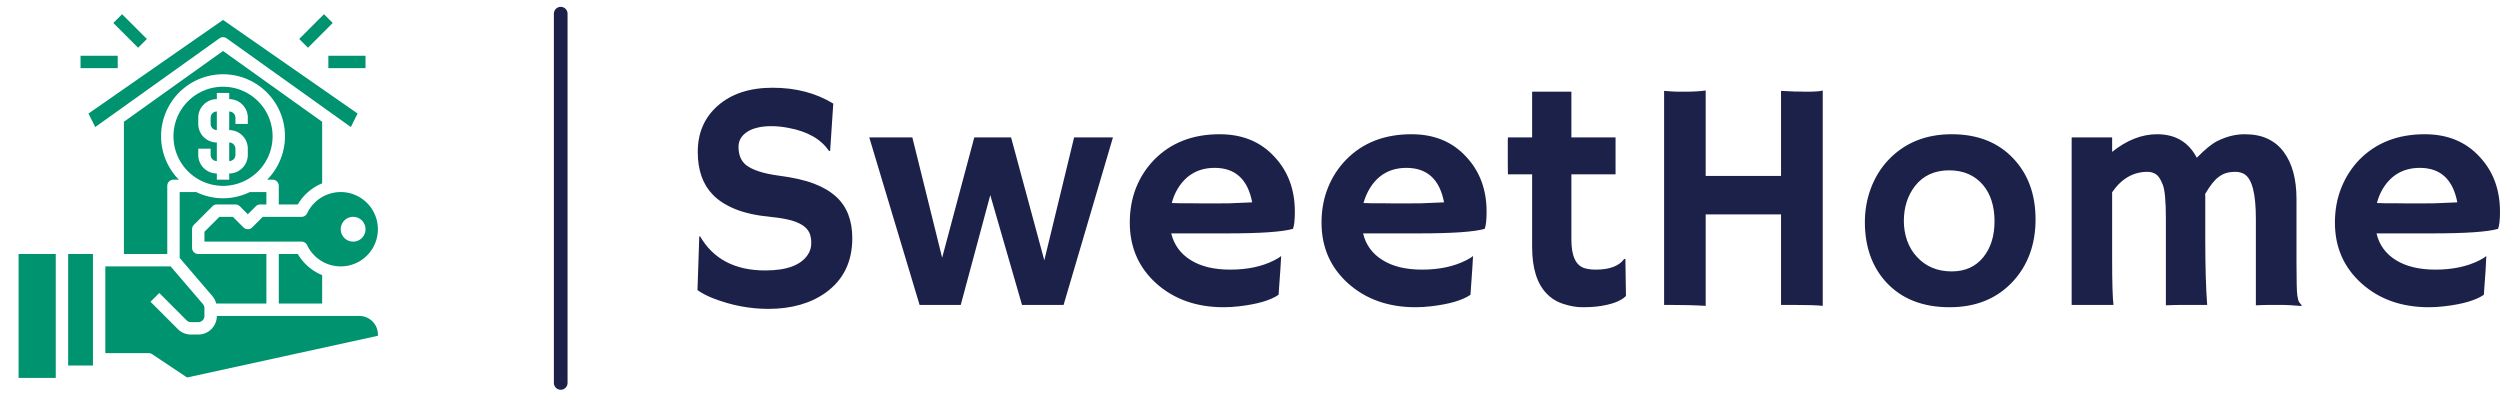 <?xml version="1.0" standalone="no"?>
<svg xmlns="http://www.w3.org/2000/svg" viewBox="0 0 182.801 29" width="182.801" height="29"><g fill="#00936f" color="#00936f" transform="translate(0, 0) scale(0.453)"><svg width="64.0" height="64.0" x="0.0" y="0.0" viewBox="0 0 64 64"><path d="M36,30a8,8,0,1,0-8-8A8.009,8.009,0,0,0,36,30Zm-4-6h2v1a1,1,0,0,0,1,1V23a3,3,0,0,1-3-3V19a3,3,0,0,1,3-3V15h2v1a3,3,0,0,1,3,3v1H38V19a1,1,0,0,0-1-1v3a3,3,0,0,1,3,3v1a3,3,0,0,1-3,3v1H35V28a3,3,0,0,1-3-3Z"></path><path d="M38,25V24a1,1,0,0,0-1-1v3A1,1,0,0,0,38,25Z"></path><path d="M48.071,33A8.046,8.046,0,0,1,52,29.6V19.658L36,8.229,20,19.658V41h7V30a1,1,0,0,1,1-1h.871a10,10,0,1,1,14.258,0H44a1,1,0,0,1,1,1v3Z"></path><path d="M49.577,34.429a1,1,0,0,1-.9.571h-6.26l-1.707,1.707a1,1,0,0,1-1.414,0L37.586,35H35.414L33,37.414V39H48.675a1,1,0,0,1,.9.571,6,6,0,1,0,0-5.142ZM57,35a2,2,0,1,1-2,2A2,2,0,0,1,57,35Z"></path><path d="M34.9,49H43V41H32a1,1,0,0,1-1-1V37a1,1,0,0,1,.293-.707l3-3A1,1,0,0,1,35,33h3a1,1,0,0,1,.707.293L40,34.586l1.293-1.293A1,1,0,0,1,42,33h1V31H40.33a9.874,9.874,0,0,1-8.66,0H29V41.631l5.277,6.157A2.975,2.975,0,0,1,34.9,49Z"></path><path d="M48.07,41H45v8h7V44.406A8.06,8.06,0,0,1,48.07,41Z"></path><path d="M35,18a1,1,0,0,0-1,1v1a1,1,0,0,0,1,1Z"></path><path d="M36,6a1,1,0,0,1,.581.186l20.048,14.32,1.09-2.179L36,3.218,14.281,18.327l1.09,2.179L35.419,6.186A1,1,0,0,1,36,6Z"></path><polygon points="3 61 9 61 9 60 9 41 3 41 3 61"></polygon><path d="M58,51H35a3,3,0,0,1-3,3H30.828a2.978,2.978,0,0,1-2.121-.879l-4.414-4.414,1.414-1.414,4.414,4.414a1.009,1.009,0,0,0,.707.293H32a1,1,0,0,0,1-1V49.74a1.008,1.008,0,0,0-.24-.651L27.54,43H17V57h7a1.006,1.006,0,0,1,.555.168L30.2,60.932,61,54.2V54A3,3,0,0,0,58,51Z"></path><rect x="11" y="41" width="4" height="18"></rect><rect x="20" y="2.172" width="2" height="5.657" transform="translate(2.615 16.314) rotate(-45)"></rect><rect x="13" y="9" width="6" height="2"></rect><rect x="48.172" y="4" width="5.657" height="2" transform="translate(11.402 37.527) rotate(-45)"></rect><rect x="53" y="9" width="6" height="2"></rect></svg></g><line x1="41" y1="1" x2="41" y2="28" stroke="#1c2149" stroke-linecap="round"></line><path fill="#1c2149" fill-rule="nonzero" d="M9.93 1.16L9.93 1.16L9.70 4.61L9.62 4.63Q8.75 3.33 6.67 2.94L6.67 2.94Q6.01 2.81 5.41 2.81Q4.80 2.81 4.38 2.92Q3.95 3.02 3.64 3.22L3.64 3.22Q3 3.64 3 4.32L3 4.32Q3 5.21 3.56 5.66L3.56 5.66Q4.27 6.20 5.89 6.42Q7.52 6.63 8.51 7.01Q9.49 7.38 10.13 7.96L10.13 7.96Q11.32 9.04 11.32 11.00L11.32 11.00Q11.32 13.58 9.38 14.98L9.38 14.98Q7.71 16.17 5.18 16.17L5.18 16.17Q3.14 16.17 1.15 15.40L1.15 15.40Q0.49 15.14 0 14.80L0 14.80L0.13 10.89L0.18 10.85Q1.63 13.36 4.95 13.36L4.95 13.36Q7.30 13.36 8.06 12.22L8.06 12.22Q8.32 11.84 8.32 11.36Q8.32 10.89 8.17 10.58Q8.02 10.27 7.66 10.04L7.66 10.04Q6.98 9.60 5.38 9.45Q3.77 9.29 2.75 8.87Q1.73 8.45 1.13 7.83L1.13 7.83Q0.02 6.70 0.02 4.69L0.02 4.69Q0.02 2.60 1.49 1.31L1.49 1.31Q2.98 0 5.50 0Q8.03 0 9.93 1.16ZM16.24 15.88L12.56 3.63L15.71 3.63L17.89 12.43L20.24 3.63L22.93 3.63L25.36 12.62L27.54 3.63L30.38 3.63L26.77 15.88L23.73 15.88L21.41 7.85L19.25 15.88L16.24 15.88ZM31.61 9.86L31.61 9.86Q31.61 8.48 32.07 7.31Q32.54 6.14 33.40 5.26L33.40 5.26Q35.23 3.40 38.18 3.40L38.18 3.40Q40.68 3.40 42.19 5.05L42.19 5.05Q43.68 6.64 43.68 9.06L43.68 9.06Q43.68 9.98 43.54 10.32L43.54 10.32Q42.36 10.65 38.77 10.65L38.77 10.65L34.64 10.65Q34.95 11.91 36.06 12.60Q37.17 13.30 38.95 13.30L38.95 13.30Q40.82 13.30 42.15 12.63L42.15 12.63Q42.50 12.46 42.68 12.30L42.68 12.30Q42.66 12.80 42.62 13.31L42.62 13.31L42.49 15.14Q41.60 15.75 39.61 15.98L39.61 15.98Q39.02 16.05 38.48 16.05L38.48 16.05Q35.51 16.05 33.56 14.32L33.56 14.32Q31.61 12.57 31.61 9.86ZM40.56 8.38L40.56 8.38Q40.08 5.86 37.82 5.86L37.82 5.86Q36.04 5.86 35.11 7.39L35.11 7.39Q34.83 7.86 34.68 8.43L34.68 8.43Q34.96 8.44 35.37 8.45L35.37 8.45L36.23 8.45Q36.67 8.46 37.07 8.46L37.07 8.46L37.73 8.46Q38.33 8.46 38.91 8.45L38.91 8.45L39.87 8.41Q40.25 8.40 40.56 8.38ZM45.63 9.86L45.63 9.86Q45.63 8.48 46.10 7.31Q46.57 6.14 47.43 5.26L47.43 5.26Q49.25 3.40 52.21 3.40L52.21 3.40Q54.70 3.40 56.21 5.05L56.21 5.05Q57.70 6.64 57.70 9.06L57.70 9.06Q57.70 9.98 57.56 10.32L57.56 10.32Q56.39 10.65 52.79 10.65L52.79 10.65L48.67 10.65Q48.97 11.91 50.09 12.60Q51.20 13.30 52.98 13.30L52.98 13.30Q54.84 13.30 56.18 12.63L56.18 12.63Q56.53 12.46 56.71 12.30L56.71 12.30Q56.68 12.80 56.65 13.31L56.65 13.31L56.52 15.14Q55.63 15.75 53.64 15.98L53.64 15.98Q53.05 16.05 52.51 16.05L52.51 16.05Q49.54 16.05 47.59 14.32L47.59 14.32Q45.63 12.57 45.63 9.86ZM54.59 8.38L54.59 8.38Q54.11 5.86 51.84 5.86L51.84 5.86Q50.06 5.86 49.14 7.39L49.14 7.39Q48.86 7.86 48.70 8.43L48.70 8.43Q48.98 8.44 49.39 8.45L49.39 8.45L50.26 8.45Q50.70 8.46 51.09 8.46L51.09 8.46L51.76 8.46Q52.36 8.46 52.93 8.45L52.93 8.45L53.89 8.41Q54.28 8.40 54.59 8.38ZM65.68 13.30L65.68 13.30Q67.20 13.30 67.76 12.52L67.76 12.52L67.85 12.52L67.89 15.23Q67.31 15.81 65.75 16.00L65.75 16.00Q65.33 16.05 64.71 16.05Q64.08 16.05 63.35 15.82Q62.61 15.59 62.10 15.06L62.10 15.06Q61.03 13.97 61.03 11.65L61.03 11.65L61.03 6.33L59.26 6.33Q59.25 5.99 59.25 5.64L59.25 5.64L59.25 3.83Q59.25 3.63 59.26 3.63L59.26 3.63L61.03 3.63L61.03 0.29L63.90 0.29L63.90 3.63L67.13 3.63L67.13 6.33L63.90 6.33L63.90 11.11Q63.90 12.95 64.92 13.21L64.92 13.21Q65.25 13.30 65.68 13.30ZM73.72 9.26L73.72 15.95Q72.60 15.88 71.05 15.88L71.05 15.88L70.68 15.88L70.68 0.23Q71.40 0.29 71.71 0.29L71.71 0.29L72.19 0.29Q73.11 0.29 73.72 0.20L73.72 0.20L73.72 6.45L79.23 6.45L79.23 0.23Q80.20 0.29 81.12 0.29Q82.04 0.29 82.28 0.20L82.28 0.20L82.28 15.95Q81.71 15.88 80.05 15.88L80.05 15.88L79.23 15.88L79.23 9.26L73.72 9.26ZM85.36 9.82L85.36 9.82Q85.36 8.53 85.80 7.35Q86.24 6.18 87.06 5.30L87.06 5.30Q88.85 3.40 91.71 3.40L91.71 3.40Q94.56 3.40 96.23 5.19L96.23 5.19Q97.84 6.90 97.84 9.63L97.84 9.63Q97.84 12.36 96.19 14.16L96.19 14.16Q94.44 16.05 91.56 16.05L91.56 16.05Q88.58 16.05 86.89 14.19L86.89 14.19Q85.36 12.49 85.36 9.82ZM88.21 9.75L88.21 9.75Q88.21 10.49 88.45 11.18Q88.70 11.87 89.16 12.36L89.16 12.36Q90.13 13.43 91.71 13.43L91.71 13.43Q93.18 13.43 94.02 12.39L94.02 12.39Q94.84 11.38 94.84 9.76L94.84 9.76Q94.84 8.12 94.00 7.11L94.00 7.11Q93.09 6.04 91.52 6.04L91.52 6.04Q89.93 6.04 89.03 7.18L89.03 7.18Q88.21 8.24 88.21 9.75ZM103.44 7.64L103.44 12.49Q103.44 15.13 103.54 15.88L103.54 15.88L100.48 15.88L100.48 3.63L103.44 3.63L103.44 4.69Q105.05 3.40 106.73 3.40L106.73 3.40Q108.73 3.40 109.63 5.12L109.63 5.12Q110.53 4.20 111.13 3.90L111.13 3.90Q112.13 3.40 113.13 3.40Q114.13 3.40 114.83 3.74Q115.54 4.08 115.99 4.70L115.99 4.70Q116.92 5.95 116.92 8.14L116.92 8.14L116.92 12.81Q116.92 14.79 116.98 15.19Q117.04 15.59 117.13 15.70Q117.23 15.82 117.30 15.91L117.30 15.91L117.28 15.96Q116.34 15.88 115.90 15.88L115.90 15.88L115.02 15.88Q114.59 15.88 113.95 15.91L113.95 15.91L113.95 9.57Q113.95 6.83 113.11 6.32L113.11 6.32Q112.83 6.15 112.45 6.15Q112.07 6.15 111.77 6.24Q111.48 6.33 111.22 6.53L111.22 6.53Q110.79 6.84 110.24 7.77L110.24 7.77Q110.25 7.86 110.25 7.96Q110.25 8.05 110.25 11.05Q110.25 14.05 110.39 15.88L110.39 15.88Q109.39 15.88 108.70 15.88Q108 15.88 107.37 15.91L107.37 15.91L107.37 9.56Q107.37 7.65 107.14 7.08Q106.91 6.50 106.65 6.33Q106.39 6.15 106.02 6.15L106.02 6.15Q104.47 6.15 103.44 7.64L103.44 7.64ZM119.73 9.86L119.73 9.86Q119.73 8.48 120.20 7.31Q120.67 6.14 121.52 5.26L121.52 5.26Q123.35 3.40 126.30 3.40L126.30 3.40Q128.80 3.40 130.31 5.05L130.31 5.05Q131.80 6.64 131.80 9.06L131.80 9.06Q131.80 9.98 131.66 10.32L131.66 10.32Q130.49 10.65 126.89 10.65L126.89 10.65L122.77 10.65Q123.07 11.91 124.18 12.60Q125.30 13.30 127.08 13.30L127.08 13.30Q128.94 13.30 130.28 12.63L130.28 12.63Q130.63 12.46 130.80 12.30L130.80 12.30Q130.78 12.80 130.75 13.31L130.75 13.31L130.62 15.14Q129.73 15.75 127.73 15.98L127.73 15.98Q127.15 16.05 126.61 16.05L126.61 16.05Q123.63 16.05 121.69 14.32L121.69 14.32Q119.73 12.57 119.73 9.86ZM128.68 8.38L128.68 8.38Q128.20 5.86 125.94 5.86L125.94 5.86Q124.16 5.86 123.23 7.39L123.23 7.39Q122.95 7.86 122.80 8.43L122.80 8.43Q123.08 8.44 123.49 8.45L123.49 8.45L124.36 8.45Q124.79 8.46 125.19 8.46L125.19 8.46L125.86 8.46Q126.46 8.46 127.03 8.45L127.03 8.45L127.99 8.41Q128.38 8.40 128.68 8.38Z" transform="translate(51, 6.415)"></path></svg>